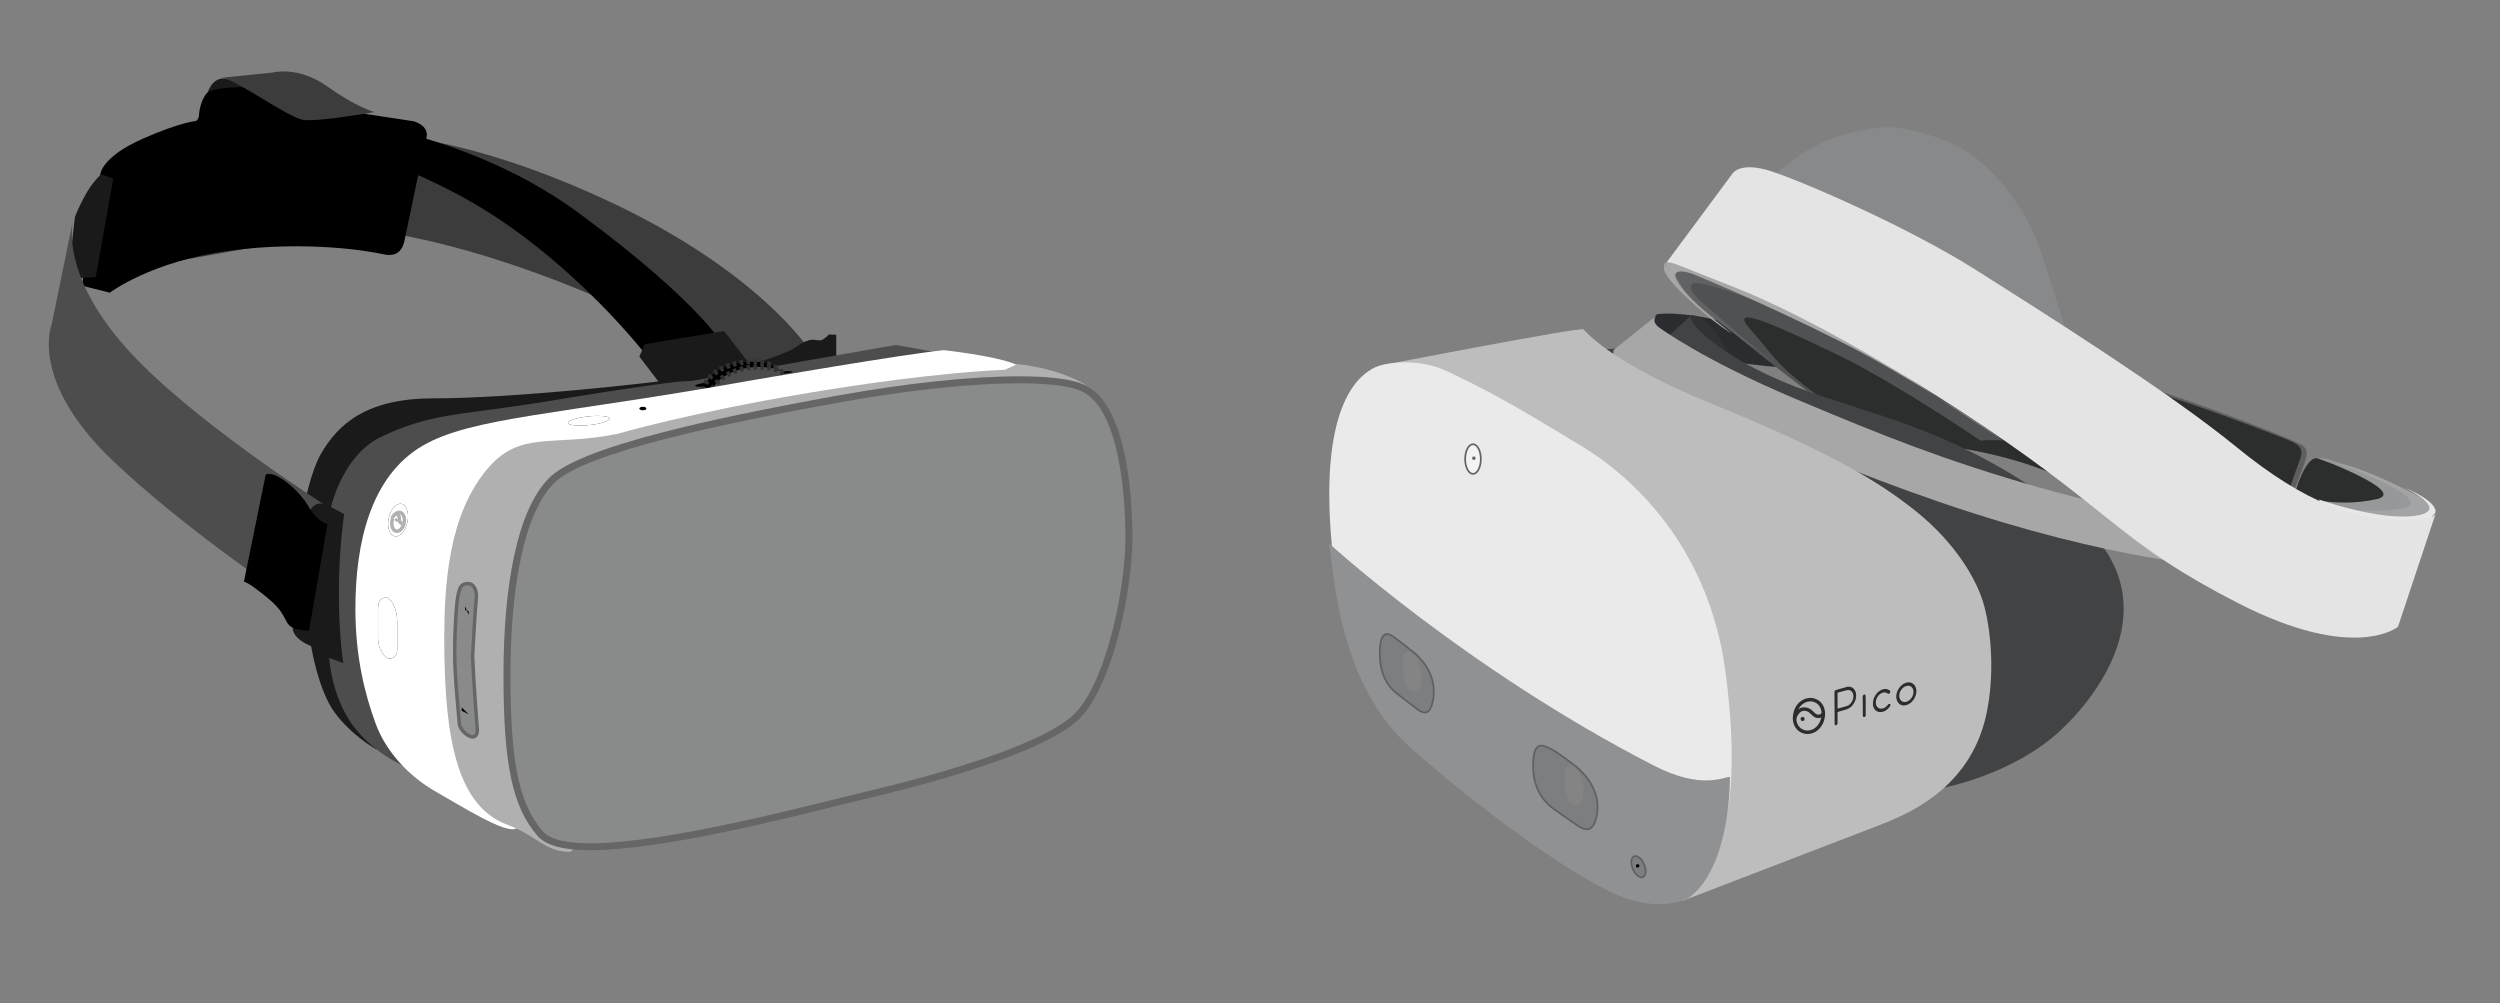 <?xml version="1.0" encoding="UTF-8" standalone="no"?><svg width="1435" height="576" viewBox="0 0 1435 576" xmlns="http://www.w3.org/2000/svg"><rect x="0" y="0" width="1435" height="576" fill="#808080" stroke="none"/><title>Slice</title><g fill="none" fill-rule="evenodd"><g transform="translate(28 41)"><path d="M29.312 59.79l148.799-23.643s49.767-4.528 139.75 36.722S437 160.4 437 160.4l-2.01 13.08L407.34 177l-97.02-49.299c-83.95-35.213-133.717-37.225-133.717-37.225L27 117.137" fill="#3C3C3C" fill-rule="nonzero"/><path d="M187.705 389s-14.096-7.986-23.627-21.044c-9.53-13.058-13.393-37.668-13.393-37.668L140 287.597s6.02-50.224 16.052-67.803c10.033-17.579 26.586-32.144 64.71-32.144 48.658 0 127.916-9.542 127.916-9.542l54.175-10.045s20.567-5.525 27.088-10.547c2.86-2.21 6.522-3.516 8.528-3.516 2.207 0 1.956.502 9.531.502M94 16l29-6.783L100.5 4C93 4 91 12.87 91 12.87L94 16z" fill="#1A1A1A" fill-rule="nonzero"/><path d="M86.264 24.471s.502-7.539 4.518-12.062c3.112-3.468 25.701-4.825 46.182-1.508 26.404 4.272 45.177 13.57 45.177 13.57s23.593 3.518 26.605 4.02c3.012.503 9.538 3.519 8.032 9.55-1.506 6.031-11.044 51.265-12.55 58.803-1.506 7.54-6.023 9.55-12.55 8.042-6.525-1.508-42.667-8.042-87.844-2.01C58.656 108.906 35.064 127 35.064 127L19 122.98l10.541-63.83s.502-10.052 24.597-20.606c21.535-9.45 30.119-10.052 30.119-10.052s2.007-.503 2.007-4.021z" fill="#000" fill-rule="nonzero"/><path d="M37 61.5L30 59c-3.35 3.25-6.2 6.95-8.5 11-2.45 4.35-4.65 8.85-6.5 13.5L11 119l16-1 10-56.5z" fill="#1A1A1A" fill-rule="nonzero"/><path d="M44.37 158.647C80.57 199.391 159 249.19 159 249.19L135.37 301s-59.125-39.738-99.044-77.967c-47.762-45.774-34.69-77.665-34.69-77.665L14.205 84s-9.452 30.08 30.165 74.647z" fill="#4D4D4D" fill-rule="nonzero"/><path d="M389 159.978s-11.55-24.634-84.372-78.428C231.808 27.756 139.4 24.237 139.4 24.237l-10.546-9.05S96.21 13.68 95.206 19.21c-1.005 5.53 1.858 7.993 4.52 8.546 2.51.503 6.127-.2 15.066 1.509 25.362 4.826 81.007 18.903 127.06 45.247C301.615 108.698 343.8 164 343.8 164L389 159.978z" fill="#000" fill-rule="nonzero"/><path fill="#1A1A1A" fill-rule="nonzero" d="M357.54 188L409 176.655 387.604 149l-45.598 7.597-3.006 7.091z"/><path d="M399 174v-5.424s22.5-4.017 36-10.043c12.9-5.725 12.5-7.533 12.5-7.533l4.5.15v13.409L399 174zM140.063 318.704s-1.89 7.712 15.023 12.752C161.752 333.42 172 337 172 337l-.497-82.154s-2.886-1.21-12.437-6.049c-5.97-3.024-9.452 3.528-9.452 3.528l-9.55 66.38z" fill="#1A1A1A" fill-rule="nonzero"/><path d="M514 162.031L486.343 157c-20.617 3.522-117.164 20.627-117.164 20.627l-8.548.503s-25.142 3.02-70.399 10.566c-54.307 9.056-69.544 6.792-99.564 21.13-22.125 10.565-28.662 40.249-28.662 40.249l7.542 4.024a340.711 340.711 0 0 0-3.017 45.28c0 24.702 2.515 40.248 2.515 40.248L161 336.61s1.006 23.143 15.085 40.751C188.908 393.41 206.76 400 206.76 400" fill="#4D4D4D" fill-rule="nonzero"/><path d="M419.31 172.137c7.588-.502 10.116.502 5.059 1.004-5.867.603-38.44 6.53-46.026 7.534-7.586 1.004-11.127-.502-1.517-2.01 0 0 34.898-6.026 42.485-6.528z" fill="#000" fill-rule="nonzero"/><ellipse fill="#000" fill-rule="nonzero" transform="rotate(-10.19 399 180)" cx="399" cy="180" rx="23" ry="13"/><path d="M401.3 192.795c12.502-2.247 21.607-9.797 20.337-16.864-1.27-7.066-12.435-10.973-24.937-8.726s-21.607 9.797-20.337 16.864c1.27 7.066 12.435 10.973 24.937 8.726z" stroke="#333" stroke-width="3" stroke-dasharray="1.99,1.99"/><ellipse fill="#4D4D4D" fill-rule="nonzero" transform="rotate(-10.19 403 183)" cx="403" cy="183" rx="23" ry="13"/><path d="M405.3 195.795c12.502-2.247 21.607-9.797 20.337-16.864-1.27-7.066-12.435-10.973-24.937-8.726s-21.607 9.797-20.337 16.864c1.27 7.066 12.435 10.973 24.937 8.726z" stroke="#333" stroke-width="3" stroke-dasharray="1.99,1.99"/><path d="M513.8 160s27.605 3.017 39.652 7.542C565.498 172.068 566 179.107 566 179.107S274.378 432.03 267.954 434.694c-6.425 2.665-30.718-12.721-45.776-21.27-15.058-8.548-28.61-22.677-34.634-39.27C181.521 357.56 176 336.442 176 308.334c0-37.26 8.533-75.977 38.649-93.526 28.108-16.342 77.799-17.65 187.22-37.21 0 0 90.347-15.587 111.93-17.598z" fill="#FFF" fill-rule="nonzero"/><path d="M299.388 448c-14.578 0-18.7-9.005-36.194-15.595C235.044 421.841 227 385.068 227 325.708c0-30.184 2.212-71.988 25.637-98.6 18.6-21.127 37.2-11.57 73.897-19.115 0 0 40.819-12.023 110.593-23.644 72.388-12.073 111.598-13.08 111.598-13.08l7.239-3.269s27.95 2.314 44.036 15.393L299.388 448z" fill="#B1B0B0" fill-rule="nonzero"/><path d="M453.346 419.283c6.727-1.654 12.5-3.108 17.017-4.161 30.57-7.219 103.657-26.219 121.527-46.772C610.01 347.545 620 295.66 620 267.787c0-17.345-1.907-74.745-26.303-86.025-6.827-3.158-19.175-4.762-36.794-4.762-27.609 0-64.554 3.96-104.008 11.13-61.642 11.178-145.722 28.223-164.194 46.671C272.136 251.344 263 290.998 263 346.493c0 50.832 5.02 74.645 19.075 90.987 4.367 5.064 13.804 7.52 28.813 7.52 38.601 0 103.606-16.092 142.458-25.717z" fill="#898A8A" fill-rule="nonzero"/><path d="M556.93 179.011c-26.36 0-63.163 3.71-103.631 11.08-66.275 12.034-145.605 28.58-163.178 46.128-17.573 17.548-25.104 60.667-25.104 110.304s4.67 73.553 18.577 89.697c4.217 4.864 14.058 6.82 27.313 6.82 45.138 0 129.187-22.814 158.96-29.833 40.67-9.577 104.435-27.626 120.502-46.127 17.221-19.805 27.614-70.695 27.614-99.274 0-28.579-4.518-74.706-25.104-84.232-6.577-3.059-19.13-4.563-35.95-4.563zm.05-4.011c17.874 0 30.527 1.655 37.606 4.914 10.343 4.763 17.874 17.448 22.494 37.704 4.267 18.902 4.92 39.508 4.92 50.138 0 28.177-10.192 80.722-28.619 101.88-7.581 8.775-25.305 18.05-52.719 27.577-24.753 8.623-51.665 15.543-69.89 19.854-4.52 1.053-10.293 2.507-17.021 4.162C414.789 430.855 349.618 447 310.857 447c-15.665 0-25.556-2.707-30.326-8.223C266.071 422.031 261 397.865 261 346.473c0-26.273 2.008-49.136 6.025-68.038 4.469-21.008 11.247-36.2 20.234-45.124 8.485-8.474 29.824-17.047 65.17-26.172 25.557-6.619 57.34-13.287 100.167-21.058C492.161 178.96 529.214 175 556.98 175z" fill="#666" fill-rule="nonzero"/><ellipse fill="#000" fill-rule="nonzero" transform="rotate(-5.999 310 200.5)" cx="310" cy="200.5" rx="12" ry="2.5"/><ellipse fill="#FFF" fill-rule="nonzero" transform="rotate(-5.999 310 200.5)" cx="310" cy="200.5" rx="12" ry="2.5"/><ellipse fill="#000" fill-rule="nonzero" transform="rotate(-78.229 200.5 257.5)" cx="200.5" cy="257.5" rx="9.5" ry="5.5"/><ellipse fill="#FFF" fill-rule="nonzero" transform="rotate(-78.229 200.5 257.5)" cx="200.5" cy="257.5" rx="9.5" ry="5.5"/><ellipse stroke="#B1B0B0" stroke-width="2" fill="#FFF" fill-rule="nonzero" transform="rotate(-78.229 200.5 258.5)" cx="200.5" cy="258.5" rx="5.5" ry="3.5"/><ellipse fill="#000" fill-rule="nonzero" cx="341" cy="193.5" rx="2" ry="1"/><path d="M244.346 303.024c.517-3.51-.517-8.024-3.621-8.024s-3.621 1.003-4.656 5.015c-1.034 4.012-2.069 19.56-2.069 34.103 0 14.544 2.586 37.613 2.586 39.62 0 2.005 2.07 5.516 5.69 7.02 3.622 1.505 2.587-4.513 2.587-4.513s-2.069-26.079-2.586-40.623c0 0 1.552-29.087 2.069-32.598z" stroke="#666" stroke-width="4"/><path d="M244.346 303.024c.517-3.51-.517-8.024-3.621-8.024s-3.621 1.003-4.656 5.015c-1.034 4.012-2.069 19.56-2.069 34.103 0 14.544 2.586 37.613 2.586 39.62 0 2.005 2.07 5.516 5.69 7.02 3.622 1.505 2.587-4.513 2.587-4.513s-2.069-26.079-2.586-40.623c0 0 1.552-29.087 2.069-32.598z" fill="#898A8A" fill-rule="nonzero"/><path d="M239 313v-2"/><path fill="#000" fill-rule="nonzero" d="M241 312v-2.222l-2-.556V307M241 369l-4-2v-2M189 325.84c0 5.073 3.667 11.16 6.286 11.16 2.619 0 4.714-1.522 4.714-5.072v-15.725c0-9.13-4.19-14.203-6.286-14.203-2.095 0-4.714 1.014-4.714 6.087v17.754z"/><path d="M189 325.84c0 5.073 3.667 11.16 6.286 11.16 2.619 0 4.714-1.522 4.714-5.072v-15.725c0-9.13-4.19-14.203-6.286-14.203-2.095 0-4.714 1.014-4.714 6.087v17.754z" fill="#FFF" fill-rule="nonzero"/><path d="M129.65 231.693c6.3 2.417 15.2 10.674 19.35 17.924 5.5 9.567 11 10.07 11 10.07l-10.5 60.418s1.5 2.014-7 0-4-7.049-16-17.118c-12.5-10.473-14.5-10.07-14.5-10.07l12.5-61.425c1.25-.755 3.05-.604 5.15.201z" fill="#000" fill-rule="nonzero"/><path d="M202.938 259.857s.442.665-1.03-.87c-1.473-1.535 0-3.07-1.473-4.605-1.472-1.534-3.435 2.047-3.435 2.047" stroke="#B1B0B0" stroke-width="2" fill="#FFF" fill-rule="nonzero"/><path d="M199 258l1-1" stroke="#B1B0B0" stroke-width="2"/><path d="M128.5.645S143-3.389 160 8.715c17 12.102 27 14.624 27 14.624s-31.5 5.547-40.5 4.538c-9-1.008-40-24.206-47.5-24.206L128.5.645z" fill="#3C3C3C" fill-rule="nonzero"/></g><g transform="translate(763 73)"><path d="M188.01 107.387s12.817-2.417 40.853 4.834c15.62 4.029 41.815 21.512 40.052 24.977-1.441 2.74-36.847-2.417-36.847-2.417L180 116.25l8.01-8.863z" fill="#2B2C2F" fill-rule="nonzero"/><path d="M420 201s-24-12-63.2-17.6c-39.2-5.6-81.6-32-81.6-32L228 110.6l12-9.6 174.4 78.4L420 201z" fill="#2C2D2D" fill-rule="nonzero"/><path d="M387 179.84s-9.088-.642-13.074.16c0 0-49.427-33.671-82.909-49.705-33.482-16.034-62.979-29.662-49.426-14.43 13.552 15.232 14.19 20.122 38.185 37.68l-4.703-1.604s-30.294-22.448-55.007-44.093c-24.713-21.646-13.552-20.844-13.552-20.844s56.6 0 57.398.802C264.71 88.607 387 179.84 387 179.84z" fill="#4F5152" fill-rule="nonzero"/><path d="M276 151l-46.059-34.49s-22.548-15.893-28.004-25.667c-5.457-9.775-6.66-5.404-2.247-9.775.802-.794 19.579 5.484 34.504 11.92 15.647 6.755 22.307 11.205 22.307 11.205S212.61 86.631 208.597 89.81c-4.012 3.178 4.012 9.536 10.431 15.099 6.42 5.562 26.48 23.84 56.972 46.091z" fill="#616263" fill-rule="nonzero"/><path d="M192.632 79.608s-4.781 1.603 11.954 17.627c16.735 16.024 26.697 21.232 26.697 21.232s-23.51-17.226-30.682-28.443c-7.172-11.217 7.173-6.41 10.36-4.807 0 0 37.455 15.223 82.083 37.657C337.67 145.308 387 180 387 180L246.823 87.62 200.6 74l-6.295 3.205-1.674 2.403z" fill="#A7A7A7" fill-rule="nonzero"/><path d="M553.214 210s6.385-16.082 7.183-19.299c.798-3.216 1.596-6.433-3.193-8.845-4.788-2.413-32.162-13.992-79.09-29.913-46.927-15.922 30.407 37.954 30.407 37.954L553.214 210z" fill="#5E5E5D" fill-rule="nonzero"/><path d="M422 114s-6.217-19.93-13.391-42.252c-7.174-22.321-23.913-44.643-39.855-55.804C352.812 4.784 329.696 0 320.928 0c-8.769 0-32.682 3.189-51.812 16.741C249.986 30.294 246 38.266 246 38.266L327.304 85.3 422 114z" fill="#87898A" fill-rule="nonzero"/><path d="M549.78 212s4.798-14.354 7.198-20.734c2.399-6.38.8-8.772-7.198-11.962-7.997-3.19-65.578-25.519-92.769-31.898-27.19-6.38 92.77 64.594 92.77 64.594zM567.286 190.177s-3.993-2.384-9.582 10.334c-5.59 12.72-3.194 17.489-3.194 17.489l57.49-1.59-3.992-12.4-40.722-13.833z" fill="#2C2D2D" fill-rule="nonzero"/><path d="M579.083 192.547s-7.916-3.223-11.083-2.418c0 0 51.458 19.339 33.25 23.367-18.208 4.03-32.854.726-32.854.726L607.583 228 625 215.914s-15.042-15.31-45.917-23.367z" fill="#979899" fill-rule="nonzero"/><path d="M617.849 208.08s-20.737-11.112-39.082-15.08c0 0 62.212 22.222 35.094 26.19-27.118 3.969-45.861-4.84-45.861-4.84L596.314 243l37.487-21.429s3.19-4.761-15.952-13.492z" fill="#A3A4A5" fill-rule="nonzero"/><path d="M634.824 221.4s3.182-5.6-17.502-14.4c0 0 27.048 12.8 6.365 16-20.684 3.2-55.687-9.28-55.687-9.28L579.933 235l48.527-6.4 6.364-7.2z" fill="#E8E8E8" fill-rule="nonzero"/><path d="M207.18 108.14s7.153-2.422 16.692 12.912C233.41 136.386 235 138 235 138l-24.641-15.334-6.359-8.07 3.18-6.457z" fill="#313233" fill-rule="nonzero"/><path d="M353.162 379s39.762-7.506 66.908-33.057c27.147-25.55 63.875-81.443 2.396-126.157-61.48-44.715-99.005-51.102-146.911-67.87-47.906-16.768-71.06-39.924-67.867-43.916l-19.162 17.566L151 127.962 353.162 379z" fill="#424344" fill-rule="nonzero"/><path d="M164.023 138.232s-1.598-7.956-.8-10.342l24.77-19.89s-3.994 3.182 1.599 7.16c0 0 24.77 18.299 77.506 40.575 52.737 22.276 87.095 35.8 139.831 50.917C459.666 221.768 514 229.724 514 229.724L510.804 252s-59.928-2.387-159.807-36.597c-99.88-34.21-173.39-74.784-173.39-74.784l-13.584-2.387z" fill="#A7A7A7" fill-rule="nonzero"/><path d="M203 444s93.53-36.018 110.302-42.407c16.773-6.39 54.472-20.765 63.897-64.69 4.792-22.361 2.795-46.72-1.198-61.893-3.994-15.174-16.773-36.737-39.936-55.106-23.162-18.368-52.076-34.82-117.41-61.494-56.708-23.16-71.085-40.73-72.682-42.328C144.375 114.485 30 136.687 30 136.687L203 444z" fill="#BDBDBD" fill-rule="nonzero"/><path d="M111.957 163.379s21.534 12.746 27.915 16.729c6.38 3.983 75.77 39.831 87.733 133.834 3.03 23.66 3.828 41.345 3.19 57.357-1.675 44.611-19.062 62.615-25.522 66.12-8.773 4.78-21.535 8.763-44.664-3.983-23.13-12.746-60.616-47.798-83.746-67.713-23.13-19.916-67.395-40.23-75.37-125.47-7.976-85.239 18.344-98.782 23.927-101.968 5.583-3.187 25.602-6.214 42.67 1.991 19.94 9.56 27.118 13.543 43.867 23.103z" fill="#EAEAEA" fill-rule="nonzero"/><path d="M0 239s78.127 71.66 185.752 127.166c27.902 14.396 40.259 6.798 44.245 6.798 0 0 .797 51.986-23.916 69.58 0 0-16.742 9.598-43.847-3.198-27.106-12.797-74.939-47.187-115.597-83.178C5.98 320.178 2.79 258.595 0 239z" fill="#8F9193" fill-rule="nonzero"/><path d="M140.072 365.824s16.707 11.224 13.525 28.861c-1.91 10.342-6.285 9.54-11.934 5.612-5.171-3.607-9.945-6.814-13.127-9.22-3.182-2.404-11.536-9.219-11.536-24.451 0-15.233 5.808-11.946 10.343-9.621 4.773 2.405 12.729 8.819 12.729 8.819zM48.299 301.377s14.057 10.135 11.356 26.844c-1.588 9.66-5.32 8.948-10.006 5.226-4.686-3.722-8.577-6.493-11.516-8.948-2.7-2.217-9.133-8.235-9.133-22.489 0-14.174 5.083-11.561 8.657-8.948a313.558 313.558 0 0 1 10.642 8.315z" stroke="#606064" fill="#7C7E80" fill-rule="nonzero"/><path d="M145.524 376.383c1.304 6.291-.163 11.937-3.26 12.501-3.098.565-5.135-.806-6.44-7.097-1.304-6.291-1.304-15.082 1.794-15.727 3.097-.646 6.602 4.032 7.906 10.323zM52.524 311.397c1.304 6.299-.163 11.952-3.26 12.517-3.098.565-5.135-1.615-6.44-7.914-1.304-6.3-1.304-14.294 1.794-14.94 3.097-.646 6.602 4.037 7.906 10.337z" fill="#848484" fill-rule="nonzero"/><ellipse stroke="#606064" fill="#7C7E80" fill-rule="nonzero" transform="rotate(-23.086 177.5 424.5)" cx="177.5" cy="424.5" rx="3.5" ry="6.5"/><path d="M177 425c1.333 0 1.333-2 0-2s-1.333 2 0 2z" fill="#000" fill-rule="nonzero"/><ellipse stroke="#636363" fill="#F3F3F3" fill-rule="nonzero" cx="82.5" cy="190.5" rx="4.5" ry="8.5"/><path d="M83 191c1.333 0 1.333-2 0-2s-1.333 2 0 2z" fill="#636363" fill-rule="nonzero"/><path d="M283.029 340.4c-1.7 5.36-6.558 7.92-10.767 6.56-4.21-1.36-6.314-6-4.614-11.44 1.7-5.44 6.557-7.92 10.766-6.56 4.21 1.36 6.315 6 4.615 11.44z" stroke="#2C2C2C" stroke-width="2"/><path d="M267 339.52s1.538-5.52 5.505-5.52c3.966 0 4.776 3.2 7.124 4 2.347.8 3.966-1.2 3.966-1.2" stroke="#2C2C2C" stroke-width="2"/><path d="M271.695 340.88c1.538 0 1.538-2.4 0-2.4s-1.538 2.4 0 2.4z" fill="#2C2C2C" fill-rule="nonzero"/><path d="M375.586 171.709c-38.394-25.81-98.817-62.727-145.272-80.706C195.193 77.418 193.596 75.02 192 79.816l39.112-52.74s3.99-7.99 23.147-1.597c19.157 6.392 78.224 31.963 117.336 56.734 39.111 24.771 110.15 69.52 149.263 101.482 39.111 31.963 70.64 43.949 101.37 41.552 10.377-.8 11.176-1.598 12.772-3.197l-21.551 64.725s-24.744 20.776-91.793-13.584-70.64-50.741-146.07-101.482z" fill="#E4E4E4" fill-rule="nonzero"/><g fill="#2C2C2C" fill-rule="nonzero"><path d="M291.753 335.727v6.54c-.08.394-.24.709-.638.945-.318.158-.637.158-.876-.079a.598.598 0 0 1-.16-.394v-.472c0-5.91-.079-11.819-.079-17.728v-.394c.08-.472.319-.866.717-1.024.08 0 .16-.079.239-.079 1.912-.551 3.903-1.103 5.815-1.654 2.709-.788 4.78.709 5.417 3.073.717 2.6-.239 5.83-2.47 8.036a7.105 7.105 0 0 1-2.947 1.733c-1.513.473-3.107.867-4.62 1.34-.08 0-.24.078-.398.157zm0-1.97c.159-.078.239-.078.398-.078 1.513-.473 3.107-.867 4.62-1.34.16 0 .24-.078.398-.078 1.116-.394 2.072-1.261 2.789-2.443.637-1.024.876-2.127.876-3.23 0-.71-.16-1.418-.478-1.97-.717-1.26-1.832-1.733-3.346-1.418-.637.158-1.195.315-1.832.473-1.036.315-2.071.551-3.107.866-.08 0-.239 0-.318.158v9.061zM331.185 318.867c3.186-.867 5.735 1.26 5.815 4.806 0 3.545-2.55 7.17-5.736 8.036-3.186.946-5.735-1.26-5.815-4.806 0-3.545 2.55-7.09 5.736-8.036zm-3.983 7.563c0 2.364 1.673 4.018 4.062 3.388 2.23-.63 4.063-3.151 4.063-5.673 0-2.6-1.912-4.018-4.063-3.387-2.31.63-4.142 3.23-4.062 5.672zM312.066 330.764c0-2.916 1.753-6.146 4.461-7.564 1.912-1.024 3.585-.945 5.098.079l.24.236c.238.315.238.867-.08 1.26-.319.395-.717.631-1.116.395-.08-.08-.159-.08-.238-.158-2.151-1.576-5.656.394-6.533 3.86-.717 2.916.797 5.122 3.266 4.886 1.275-.158 2.39-.867 3.346-2.049.08-.079.16-.236.24-.315.318-.394.796-.473 1.114-.236.32.236.32.787 0 1.26-.08.079-.159.237-.239.315-.956 1.26-1.991 2.128-3.266 2.6-2.867 1.182-5.656-.236-6.213-3.309-.08-.394-.08-.866-.08-1.26zM307.924 331.945v5.516c0 .551-.399 1.024-.797 1.103-.398.078-.796-.08-.876-.63v-.316c0-3.545 0-7.012-.08-10.557v-.316c.08-.472.319-.866.717-1.024.398-.157.717-.079.876.315 0 .08.08.237.08.316v.315c.08 1.812.08 3.545.08 5.278z"/></g></g></g></svg>

